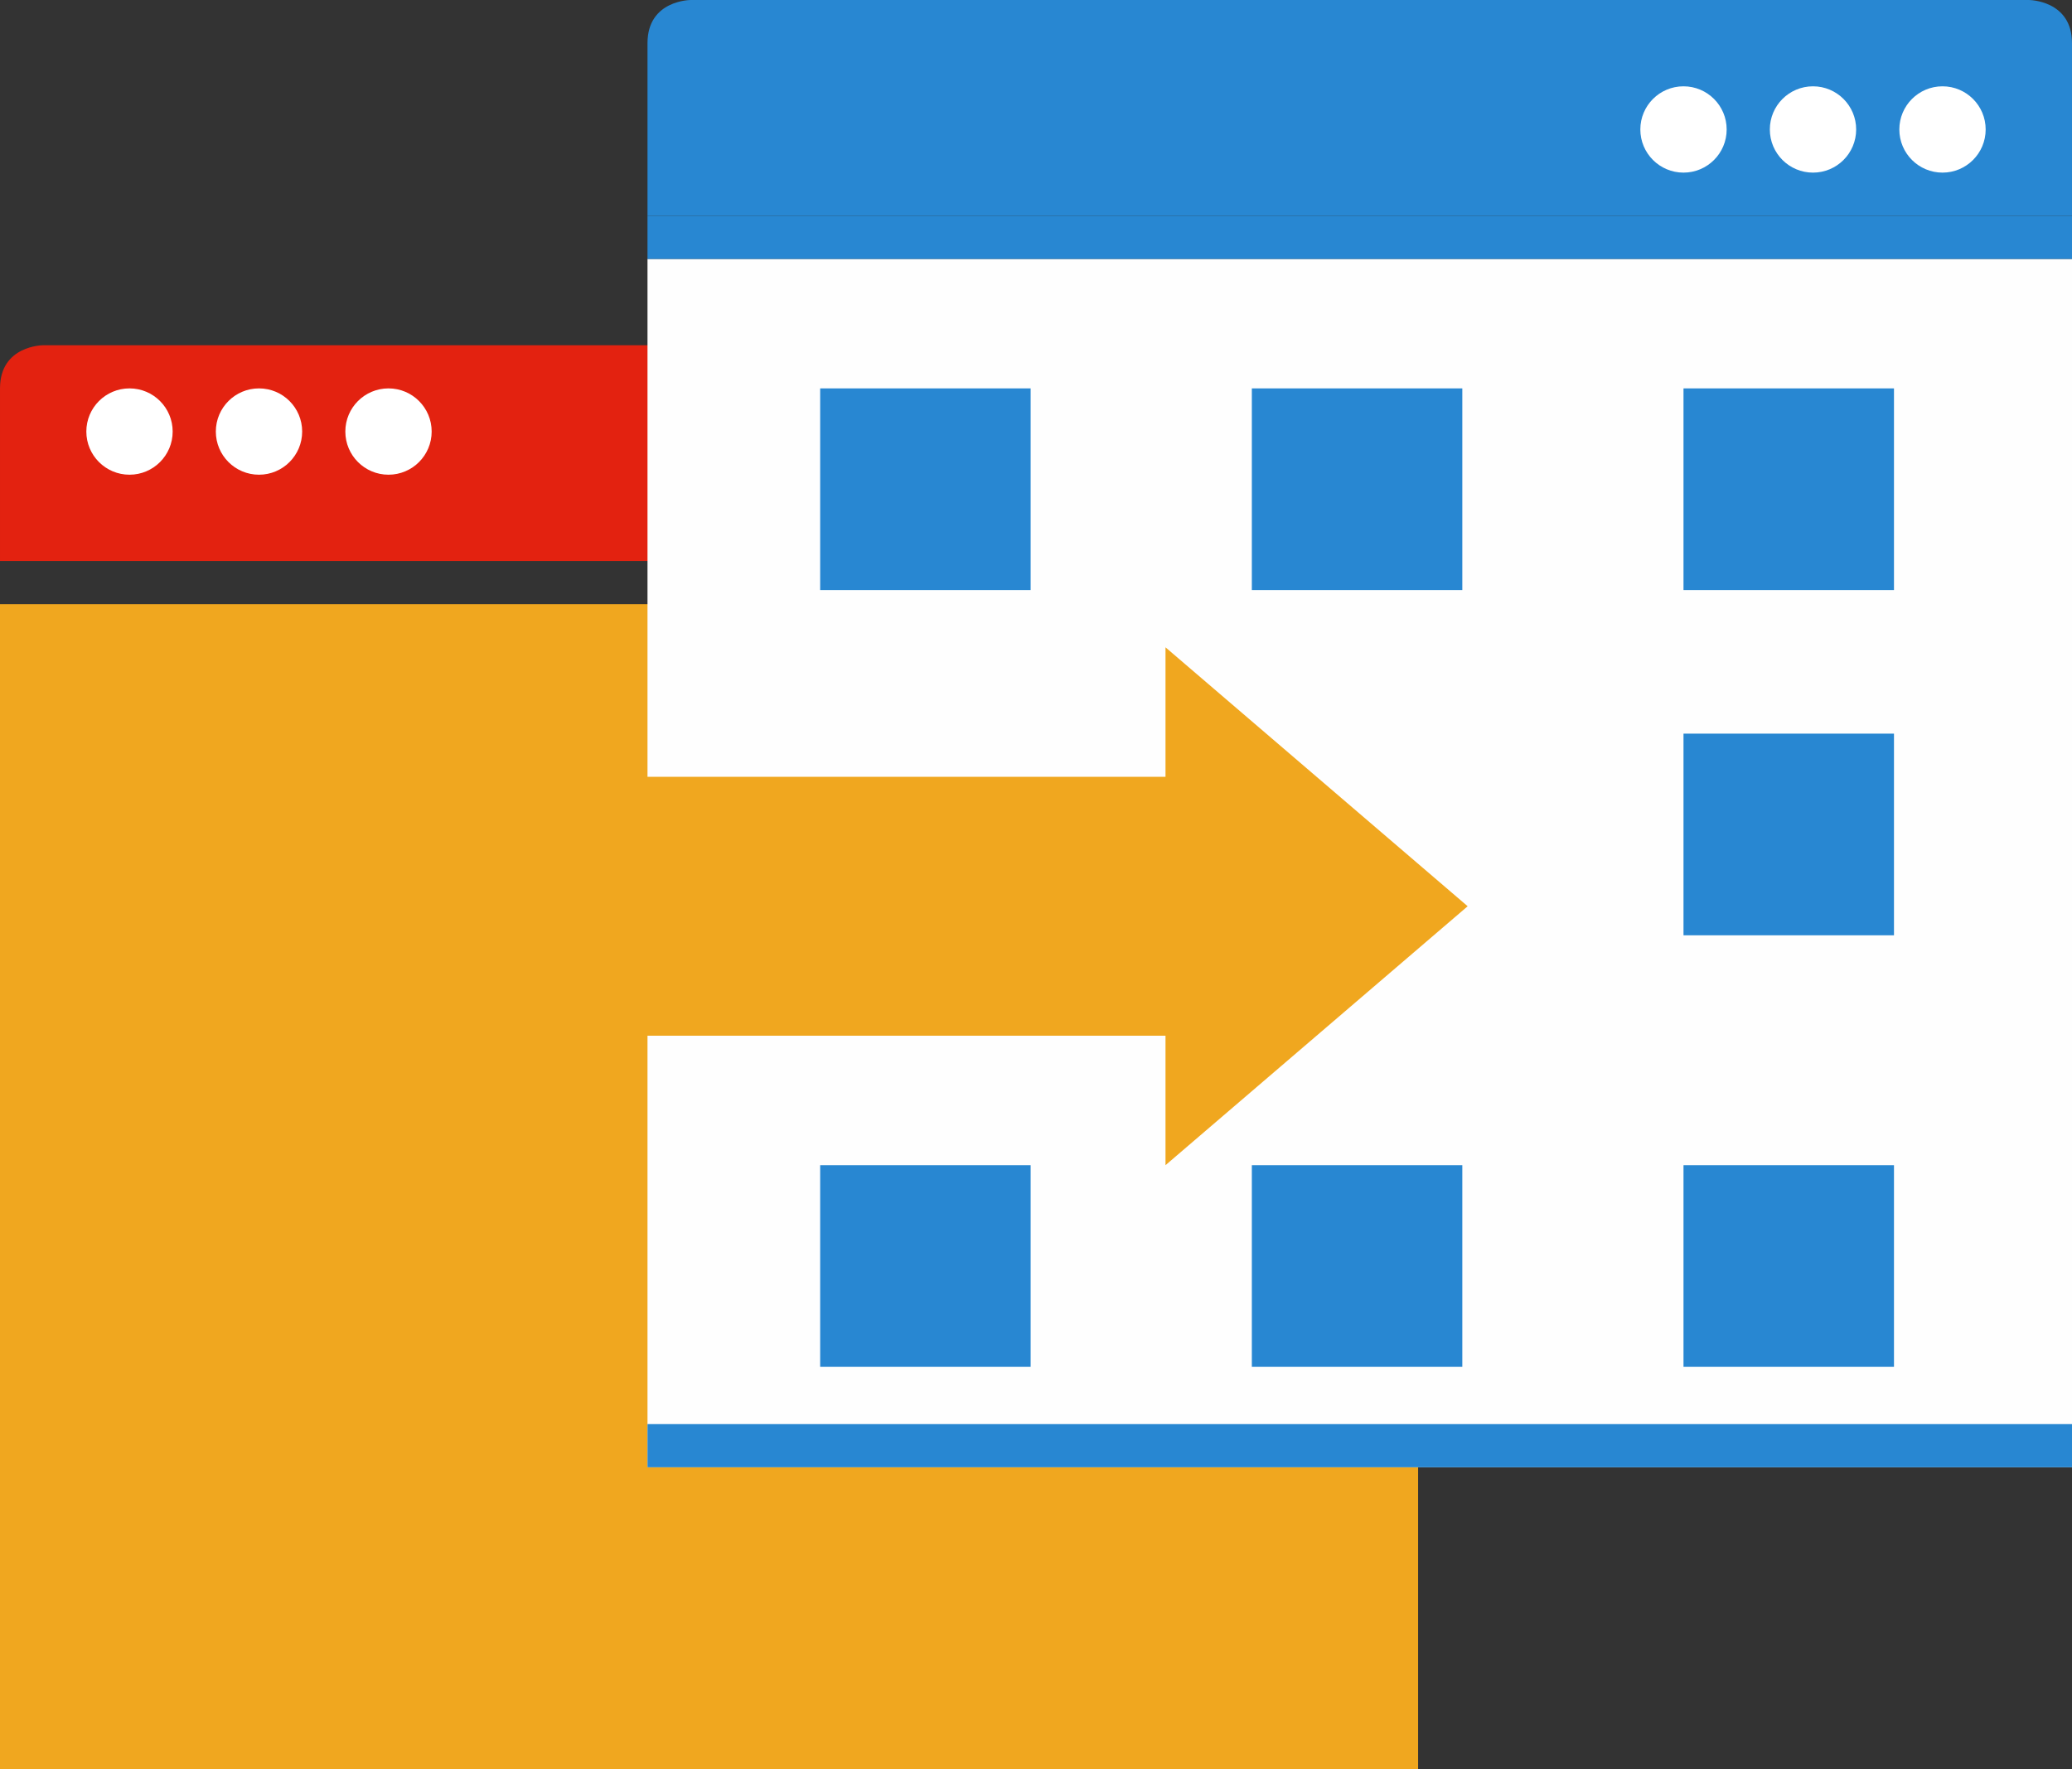 <?xml version="1.0" encoding="UTF-8"?>
<!DOCTYPE svg PUBLIC "-//W3C//DTD SVG 1.1//EN" "http://www.w3.org/Graphics/SVG/1.1/DTD/svg11.dtd">
<!-- Creator: CorelDRAW X7 -->
<svg xmlns="http://www.w3.org/2000/svg" xml:space="preserve" width="48px" height="41px" version="1.1" style="shape-rendering:geometricPrecision; text-rendering:geometricPrecision; image-rendering:optimizeQuality; fill-rule:evenodd; clip-rule:evenodd"
viewBox="0 0 48 41"
 xmlns:xlink="http://www.w3.org/1999/xlink">
 <rect x="0" y="0" width="48" height="41" fill="#333333" stroke="none"/>
 <defs>
  <style type="text/css">
   <![CDATA[
    .fil3 {fill:#FEFEFE}
    .fil6 {fill:#2887D2}
    .fil5 {fill:#2887D2}
    .fil1 {fill:#E32210}
    .fil0 {fill:#F0A71F}
    .fil2 {fill:white}
    .fil4 {fill:#2887D2;fill-rule:nonzero}
    .fil7 {fill:#F0A71F;fill-rule:nonzero}
   ]]>
  </style>
 </defs>
 <g id="Layer_x0020_1">
  <g id="_689233144">
   <g>
    <rect class="fil0" y="14" width="32.852" height="27.757"/>
    <path class="fil1" d="M33 13c0,0 0,0 0,0l0 -4c0,-1 -1,-1 -1,-1l-31 0c0,0 -1,0 -1,1l0 4c0,0 0,0 0,0l33 0z"/>
    <circle class="fil2" cx="3" cy="10" r="1"/>
    <circle class="fil2" cx="6" cy="10" r="1"/>
    <circle class="fil2" cx="9" cy="10" r="1"/>
   </g>
   <g>
    <g>
     <polygon class="fil3" points="48,6 15,6 15,34 48,34 "/>
     <path id="1" class="fil4" d="M15 6l0 0 0 -1 33 0 0 1 -33 0zm0 0l0 -1 0 0 0 1zm0 28l0 0 0 0 0 -28 0 0 0 28zm0 0l0 0 0 0 0 0zm33 -1l0 1 0 0 -33 0 0 -1 33 0zm0 1l0 0 0 0 0 0zm0 -28l0 -1 0 1 0 28 0 0 0 -28zm0 -1l0 0 0 1 0 -1z"/>
    </g>
    <path class="fil5" d="M15 5c0,0 0,0 0,0l0 -4c0,-1 1,-1 1,-1l31 0c0,0 1,0 1,1l0 4c0,0 0,0 0,0l-33 0z"/>
    <circle class="fil2" cx="45" cy="3" r="1"/>
    <circle class="fil2" cx="42" cy="3" r="1"/>
    <circle class="fil2" cx="39" cy="3" r="1"/>
    <g>
     <g>
      <rect class="fil6" x="39" y="9" width="4.876" height="4.673"/>
      <rect class="fil6" x="29" y="9" width="4.876" height="4.673"/>
      <rect class="fil6" x="19" y="9" width="4.876" height="4.673"/>
     </g>
     <g>
      <rect class="fil6" x="39" y="27" width="4.876" height="4.673"/>
      <rect class="fil6" x="29" y="27" width="4.876" height="4.673"/>
      <rect class="fil6" x="19" y="27" width="4.876" height="4.673"/>
      <rect class="fil6" x="39" y="17" width="4.876" height="4.673"/>
     </g>
    </g>
   </g>
   <path class="fil7" d="M1 24l26 0 0 3 7 -6 -7 -6 0 3 -26 0 0 6zm13 0m13 1m3 -1m0 -6m-3 -2m-13 2m-13 3"/>
  </g>
 </g>
</svg>
